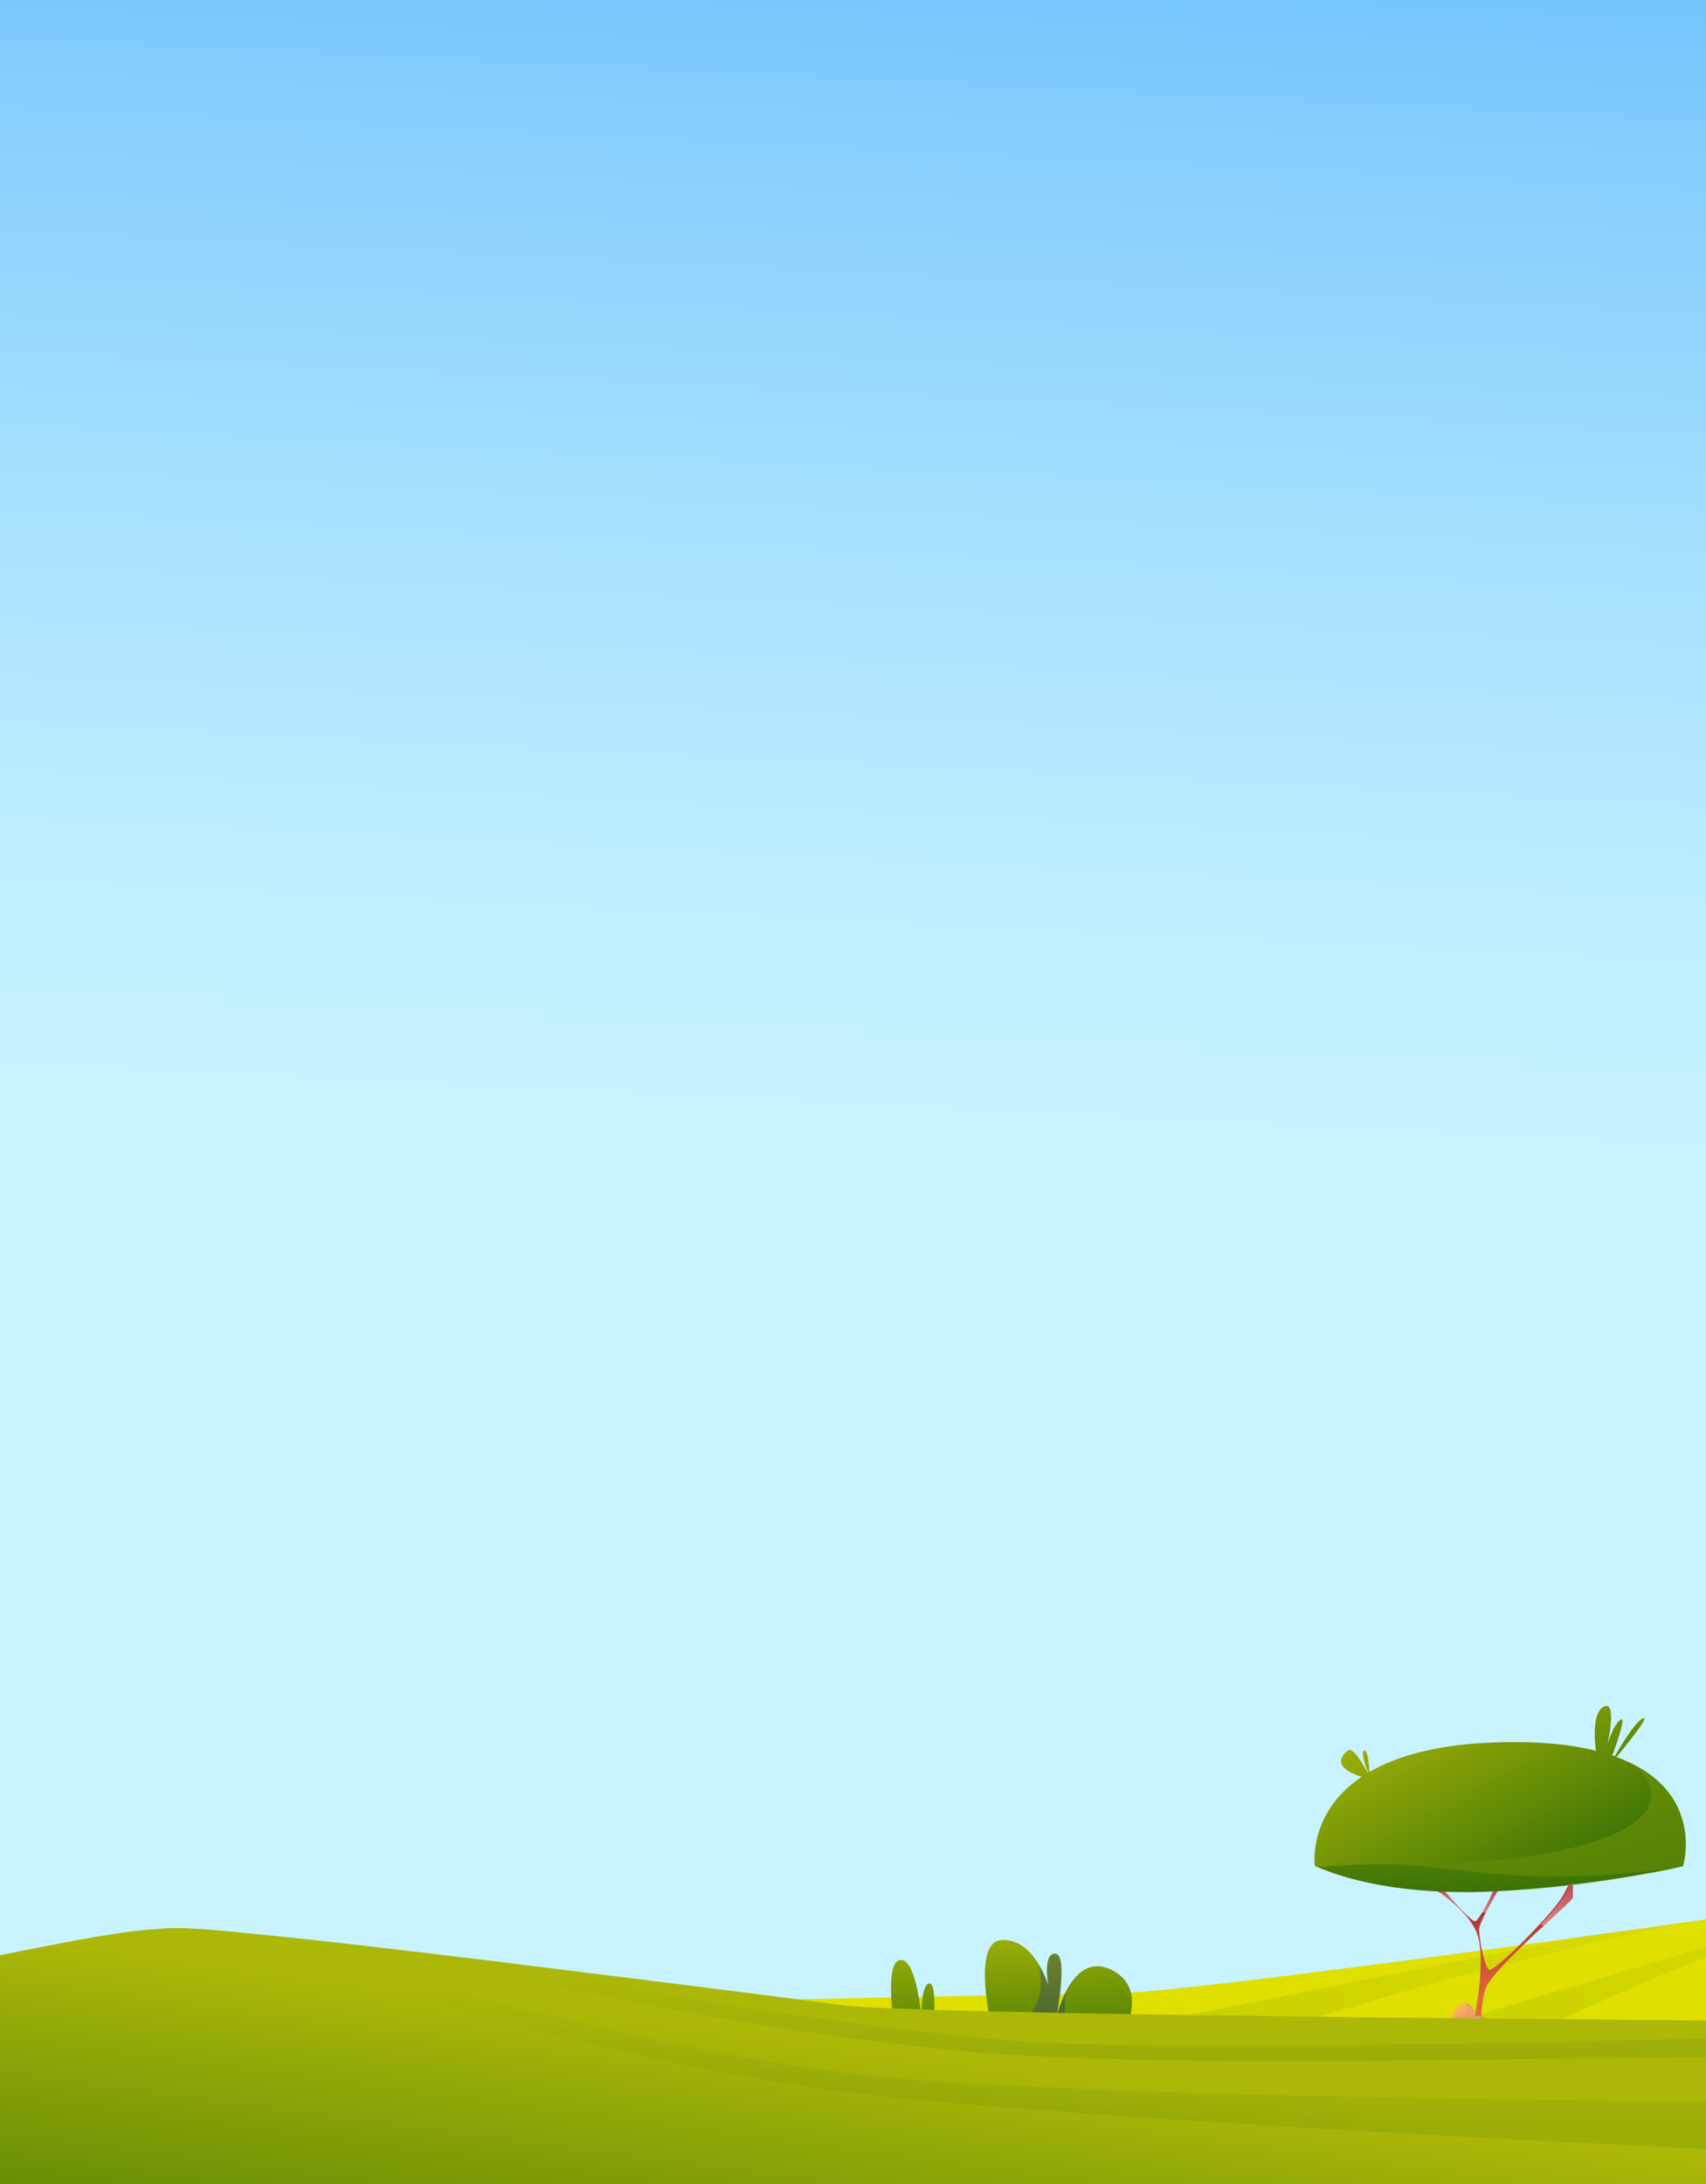 <?xml version="1.0" encoding="utf-8"?>
<!-- Generator: Adobe Illustrator 17.0.0, SVG Export Plug-In . SVG Version: 6.00 Build 0)  -->
<!DOCTYPE svg PUBLIC "-//W3C//DTD SVG 1.1//EN" "http://www.w3.org/Graphics/SVG/1.1/DTD/svg11.dtd">
<svg version="1.1" id="Layer_1" xmlns="http://www.w3.org/2000/svg" xmlns:xlink="http://www.w3.org/1999/xlink" x="0px" y="0px"
	 width="400px" height="512px" viewBox="0 0 400 512" style="enable-background:new 0 0 400 512;" xml:space="preserve">
<style type="text/css">
	.st0{fill:url(#SVGID_1_);}
	.st1{clip-path:url(#SVGID_3_);}
	.st2{fill:#E0E000;}
	.st3{fill:#4DC4AD;}
	.st4{opacity:0.12;fill:url(#SVGID_4_);enable-background:new    ;}
	.st5{opacity:0.12;fill:url(#SVGID_5_);enable-background:new    ;}
	.st6{opacity:0.12;fill:url(#SVGID_6_);enable-background:new    ;}
	.st7{fill:url(#SVGID_7_);}
	.st8{fill:url(#SVGID_8_);}
	.st9{opacity:0.25;fill:#0F0FAC;enable-background:new    ;}
	.st10{opacity:0.42;fill:#5C5700;enable-background:new    ;}
	.st11{opacity:0.38;fill:url(#SVGID_9_);enable-background:new    ;}
	.st12{opacity:0.38;fill:url(#SVGID_10_);enable-background:new    ;}
	.st13{fill:url(#SVGID_11_);}
	.st14{fill:url(#SVGID_12_);}
	.st15{fill:url(#SVGID_13_);}
	.st16{fill:url(#SVGID_14_);}
	.st17{opacity:0.7;fill:url(#SVGID_15_);enable-background:new    ;}
	.st18{opacity:0.7;fill:url(#SVGID_16_);enable-background:new    ;}
	.st19{opacity:0.7;fill:url(#SVGID_17_);enable-background:new    ;}
	.st20{fill:url(#SVGID_18_);}
	.st21{opacity:0.37;fill:url(#SVGID_19_);enable-background:new    ;}
	.st22{fill:url(#SVGID_20_);}
	.st23{opacity:0.7;fill:url(#SVGID_21_);enable-background:new    ;}
	.st24{fill:url(#SVGID_22_);}
	.st25{opacity:0.15;fill:url(#SVGID_23_);enable-background:new    ;}
	.st26{fill:url(#SVGID_24_);}
	.st27{opacity:0.13;fill:#0F0FAC;enable-background:new    ;}
	.st28{opacity:0.39;fill:url(#SVGID_25_);enable-background:new    ;}
	.st29{fill:url(#SVGID_26_);}
	.st30{opacity:0.21;fill:url(#SVGID_27_);enable-background:new    ;}
	.st31{opacity:0.21;fill:url(#SVGID_28_);enable-background:new    ;}
</style>
<linearGradient id="SVGID_1_" gradientUnits="userSpaceOnUse" x1="129.327" y1="638.829" x2="101.062" y2="59.393" gradientTransform="matrix(1 0 0 -1 91.04 472.34)">
	<stop  offset="0" style="stop-color:#2C9DFB"/>
	<stop  offset="0.118" style="stop-color:#4DAFFC"/>
	<stop  offset="0.326" style="stop-color:#82CCFD"/>
	<stop  offset="0.506" style="stop-color:#A8E1FE"/>
	<stop  offset="0.65" style="stop-color:#BFEEFF"/>
	<stop  offset="0.74" style="stop-color:#C8F3FF"/>
</linearGradient>
<rect x="-1" y="-2.8" class="st0" width="401.7" height="513.8"/>
<g>
	<defs>
		<rect id="SVGID_2_" y="325" width="402" height="187"/>
	</defs>
	<clipPath id="SVGID_3_">
		<use xlink:href="#SVGID_2_"  style="overflow:visible;"/>
	</clipPath>
	<g class="st1">
		<path class="st2" d="M458.1,441.8c-1,0.1-2.1,0.3-3.3,0.5c-4.2,0.6-9.3,1.3-14.9,2.1c-11.7,1.7-26.1,3.7-41.5,5.8
			c-8.3,1.2-17,2.4-25.7,3.6c-49.6,6.8-101.8,13.6-112.7,13.6c-21.8,0-132.1,2.7-132.1,2.7l12.3,13.6l156.6,3.3l15.9,0.3l66.7,1.4
			l21,0.4l57.6,1.2V441.8z"/>
		<path class="st3" d="M315.7,477l0.1,0c0,0.7,0,1.1,0,1.1S315.8,477.7,315.7,477z"/>
		
			<linearGradient id="SVGID_4_" gradientUnits="userSpaceOnUse" x1="202.98" y1="7.309" x2="363.772" y2="7.309" gradientTransform="matrix(1 0 0 -1 91.04 472.34)">
			<stop  offset="0" style="stop-color:#004E05"/>
			<stop  offset="0.454" style="stop-color:#4E7E06"/>
			<stop  offset="1" style="stop-color:#ACB807"/>
		</linearGradient>
		<path class="st4" d="M454.8,442.3c-57.2,11.7-114.4,44.3-114.4,44.3l-27.6,0.8l-18.7,0.5l2.8-0.8l143.1-42.6
			C445.6,443.6,450.6,442.9,454.8,442.3z"/>
		
			<linearGradient id="SVGID_5_" gradientUnits="userSpaceOnUse" x1="259.151" y1="-0.143" x2="378.698" y2="-0.143" gradientTransform="matrix(1 0 0 -1 91.04 472.34)">
			<stop  offset="0" style="stop-color:#004E05"/>
			<stop  offset="0.454" style="stop-color:#4E7E06"/>
			<stop  offset="1" style="stop-color:#ACB807"/>
		</linearGradient>
		<path class="st5" d="M469.7,440.1L469.7,440.1c-31.6,18.1-58.3,39.8-69.3,49c-3.4,2.9-5.3,4.6-5.3,4.6l-45,11.1l29.2-16.2
			l87.1-48.1C468.6,440.3,469.7,440.1,469.7,440.1z"/>
		
			<linearGradient id="SVGID_6_" gradientUnits="userSpaceOnUse" x1="145.674" y1="4.711" x2="307.365" y2="4.711" gradientTransform="matrix(1 0 0 -1 91.04 472.34)">
			<stop  offset="0" style="stop-color:#004E05"/>
			<stop  offset="0.454" style="stop-color:#4E7E06"/>
			<stop  offset="1" style="stop-color:#ACB807"/>
		</linearGradient>
		<path class="st6" d="M398.4,450.2C331,463.4,272.3,485,272.3,485l-35.6-4.3l136-27C381.4,452.6,390.1,451.4,398.4,450.2z"/>
		<g>
			
				<linearGradient id="SVGID_7_" gradientUnits="userSpaceOnUse" x1="198.96" y1="-132.308" x2="188.004" y2="-77.241" gradientTransform="matrix(0.99 0.139 0.139 -0.99 44.25 347.198)">
				<stop  offset="0" style="stop-color:#004E05"/>
				<stop  offset="1" style="stop-color:#ACB807"/>
			</linearGradient>
			<path class="st7" d="M233.1,477.3l-23.4-2c0,0-2.5-15.4,1.4-15.8c3.6-0.4,4.8,11.9,4.9,13.2c0-1,0.1-7.6,1.9-7.7
				c1.6-0.2,1.2,7.2,1,9.6l0,0c0,0.5-0.1,0.8-0.1,0.8L233.1,477.3z"/>
			
				<linearGradient id="SVGID_8_" gradientUnits="userSpaceOnUse" x1="225.976" y1="-126.933" x2="215.02" y2="-71.867" gradientTransform="matrix(0.99 0.139 0.139 -0.99 44.25 347.198)">
				<stop  offset="0" style="stop-color:#004E05"/>
				<stop  offset="1" style="stop-color:#ACB807"/>
			</linearGradient>
			<path class="st8" d="M264,475.7c-1,2.4-2.1,4.1-2.1,4.1l-28.9-2.5c0,0-0.2-0.8-0.5-2c-1.2-5.4-3.8-20.2,2.4-20.5
				c4.1-0.2,7,2.9,8.7,5.8l0,0c1.4,2.3,2.1,4.5,2.2,4.8c-0.1-0.5-1.3-7.7,1.7-7.4c3,0.3,0.2,14.8,0.2,14.8s0.7-3,2.2-5.9
				c2-3.9,5.5-7.8,10.9-5C267,465.1,265.7,471.5,264,475.7z"/>
			<path class="st9" d="M218.8,475.3l14.3,2l-14.6-1.3l0.4-1.5C218.8,475,218.8,475.3,218.8,475.3z"/>
			<path class="st9" d="M264,475.7c-1,2.4-2.1,4.1-2.1,4.1l-28.9-2.5c0,0-0.2-0.8-0.5-2c7,0.9,13.3-4.3,11.1-14.6
				c1.4,2.3,2.1,4.5,2.2,4.8c-0.1-0.5-1.3-7.7,1.7-7.4c3,0.3,0.2,14.8,0.2,14.8s0.7-3,2.2-5.9c-0.6,4.3-0.3,9.4,4.2,10.7
				C258.3,478.7,261.6,477.3,264,475.7z"/>
		</g>
		<path class="st10" d="M42.5,484.4l-1.3,3.7l-4.6,0c1.1-0.5,2.1-1.1,2.9-1.7C40.6,485.7,41.6,485,42.5,484.4z"/>
		
			<linearGradient id="SVGID_9_" gradientUnits="userSpaceOnUse" x1="-256.35" y1="-72.573" x2="-256.347" y2="-72.603" gradientTransform="matrix(1 0 0 -1 91.04 472.34)">
			<stop  offset="0" style="stop-color:#004E05"/>
			<stop  offset="0.454" style="stop-color:#4E7E06"/>
			<stop  offset="1" style="stop-color:#ACB807"/>
		</linearGradient>
		<polygon class="st11" points="-165.3,544.9 -165.3,544.9 -165.3,544.9 		"/>
		
			<linearGradient id="SVGID_10_" gradientUnits="userSpaceOnUse" x1="-256.35" y1="-72.631" x2="-256.349" y2="-72.583" gradientTransform="matrix(1 0 0 -1 91.04 472.34)">
			<stop  offset="0" style="stop-color:#004E05"/>
			<stop  offset="0.454" style="stop-color:#4E7E06"/>
			<stop  offset="1" style="stop-color:#ACB807"/>
		</linearGradient>
		<polygon class="st12" points="-165.3,544.9 -165.3,544.9 -165.3,544.9 		"/>
		<g>
			
				<linearGradient id="SVGID_11_" gradientUnits="userSpaceOnUse" x1="313.934" y1="17.043" x2="272.725" y2="96.451" gradientTransform="matrix(1 0 0 -1 91.04 472.34)">
				<stop  offset="0" style="stop-color:#004E05"/>
				<stop  offset="1" style="stop-color:#ACB807"/>
			</linearGradient>
			<path class="st13" d="M374.3,411.1c0,0-1.6-9.2,1.7-11c3.3-1.7,0.9,8.8,0.9,8.8s1.5-5,3.2-5.8c1.6-0.9-3.3,11.8-3.3,11.8
				s6.3-11.7,8.6-12.1c1.5-0.2-7.7,10.7-7.7,10.7L374.3,411.1z"/>
			<g>
				
					<linearGradient id="SVGID_12_" gradientUnits="userSpaceOnUse" x1="262.549" y1="-9.623" x2="221.34" y2="69.785" gradientTransform="matrix(1 0 0 -1 91.04 472.34)">
					<stop  offset="0" style="stop-color:#004E05"/>
					<stop  offset="1" style="stop-color:#ACB807"/>
				</linearGradient>
				<path class="st14" d="M319.9,416.7c0,0-9-2.1-3.9-6.3c1.6-1.3,5.2,6.3,5.2,6.3s-2.6-6.3-1.3-6.3c1.3,0,1.3,8.4,1.3,8.4
					L319.9,416.7z"/>
				
					<linearGradient id="SVGID_13_" gradientUnits="userSpaceOnUse" x1="259.973" y1="31.733" x2="260.348" y2="3.493" gradientTransform="matrix(1 0 0 -1 91.04 472.34)">
					<stop  offset="5.600000e-003" style="stop-color:#9F1D36"/>
					<stop  offset="0.978" style="stop-color:#E06A39"/>
				</linearGradient>
				<path class="st15" d="M368.8,441c0,0,0,0.5,0,1.2v2.6c0,0.4-3.1,3.1-6.8,6.6c-5.7,5.3-13.1,12.3-13.8,15.1
					c-0.3,1.2-0.5,2.5-0.7,3.7c-0.1,1-0.2,2.1-0.3,3c-0.5,0-1,0-1.5,0c0.2-0.9,0.3-1.9,0.5-3c1-6,1.7-14-0.3-17.9
					c-0.8-1.5-1.8-2.9-3-4.1c-1.1-1.2-2.3-2.2-3.5-3.2c-0.7-0.6-1.4-1.1-2.1-1.5c-2.3-1.6-4-2.5-4-2.5h3.4c0,0,1,1.2,2.4,2.8
					c0.4,0.4,0.7,0.8,1.1,1.3c1,1.1,2,2.2,2.9,3.1c1.3,1.3,2.3,2.2,2.7,2.2c0.4,0,1-0.9,1.7-2c0.7-1.1,1.4-2.4,1.9-3.5
					c0.1-0.1,0.1-0.2,0.1-0.3c0.5-1,0.8-1.7,0.8-1.7h1.1c0,0-0.4,0.7-1,1.7c0,0.1-0.1,0.1-0.1,0.2c-0.6,1-1.3,2.4-2,3.7
					c-0.8,1.6-1.5,3.1-1.5,3.8c0,1.9,1.1,8.5,2.3,9.4c0.8,0.6,7.1-5.4,11.9-10.6c2.5-2.6,4.5-5.1,5.3-6.4c0.6-1,0.9-1.7,1.2-2.2
					c0-0.1,0.1-0.1,0.1-0.2c0.5-1.4-0.1-1.4-0.1-1.4L368.8,441L368.8,441z"/>
				
					<linearGradient id="SVGID_14_" gradientUnits="userSpaceOnUse" x1="281.389" y1="0.153" x2="240.18" y2="79.562" gradientTransform="matrix(1 0 0 -1 91.04 472.34)">
					<stop  offset="0" style="stop-color:#004E05"/>
					<stop  offset="1" style="stop-color:#ACB807"/>
				</linearGradient>
				<path class="st16" d="M394.6,437.5c0,0-0.8,0.2-2.2,0.5c0,0,0,0,0,0c-5.7,1.2-21.7,4.2-37.6,5.1c-2.5,0.1-5.1,0.2-7.8,0.1
					c-17.7-0.5-37.1-5.3-38.6-5.7c-0.1,0-0.1,0-0.1,0s-4.3-29.1,46.6-29.1c13.1,0,22,2.1,28,5.2
					C399.4,421.9,394.6,437.5,394.6,437.5z"/>
				
					<linearGradient id="SVGID_15_" gradientUnits="userSpaceOnUse" x1="246.93" y1="30.357" x2="247.883" y2="19.078" gradientTransform="matrix(1 0 0 -1 91.04 472.34)">
					<stop  offset="0" style="stop-color:#CB6566"/>
					<stop  offset="1" style="stop-color:#FFD5DD"/>
				</linearGradient>
				<path class="st17" d="M336.7,441c0,0,3.7,4.4,6.5,7.2c-0.1,0-0.2,0-0.3,0c-4.1-4.3-9.6-7.2-9.6-7.2H336.7z"/>
				
					<linearGradient id="SVGID_16_" gradientUnits="userSpaceOnUse" x1="258.404" y1="28.442" x2="259.051" y2="20.781" gradientTransform="matrix(1 0 0 -1 91.04 472.34)">
					<stop  offset="0" style="stop-color:#CB6566"/>
					<stop  offset="1" style="stop-color:#FFD5DD"/>
				</linearGradient>
				<path class="st18" d="M350.4,442.8h1.1c0,0-1.8,2.9-3.1,5.6c-0.3,0-0.6-0.1-0.9-0.1C348.9,446.1,350.4,442.8,350.4,442.8z"/>
				
					<linearGradient id="SVGID_17_" gradientUnits="userSpaceOnUse" x1="273.717" y1="29.381" x2="274.89" y2="15.499" gradientTransform="matrix(1 0 0 -1 91.04 472.34)">
					<stop  offset="0" style="stop-color:#CB6566"/>
					<stop  offset="1" style="stop-color:#FFD5DD"/>
				</linearGradient>
				<path class="st19" d="M368.8,441c0,0,0,2.8,0,3.8c0,0.4-3.1,3.1-6.8,6.6c-0.3-0.1-0.5-0.2-0.8-0.2c2.5-2.6,4.5-5.1,5.3-6.4
					c2.3-3.8,1.1-3.8,1.1-3.8H368.8z"/>
				
					<linearGradient id="SVGID_18_" gradientUnits="userSpaceOnUse" x1="261.692" y1="23.965" x2="252.799" y2="64.338" gradientTransform="matrix(1 0 0 -1 91.04 472.34)">
					<stop  offset="0" style="stop-color:#004E05"/>
					<stop  offset="1" style="stop-color:#ACB807"/>
				</linearGradient>
				<path class="st20" d="M392.4,437.9c-0.1,0-0.2,0-0.3,0.1c-5.9,1.2-21.7,3.9-37.3,5.1c-2.4,0.2-4.6,0.3-6.8,0.4
					c-24.5,0.7-36.5-4.8-39.1-5.8c0,0,0,0,0,0c-0.1-0.1-0.3-0.1-0.4-0.1c0,0,0,0,0,0c0.6,0,1.3,0,2.1,0c7.4-0.6,13.2-0.6,18.4-0.4
					c13.6,0.7,22.7,3.4,43.6,2.6C379.9,439.4,386.5,438.8,392.4,437.9z"/>
				
					<linearGradient id="SVGID_19_" gradientUnits="userSpaceOnUse" x1="226.55" y1="86.769" x2="282.217" y2="12.355" gradientTransform="matrix(1 0 0 -1 91.04 472.34)">
					<stop  offset="0" style="stop-color:#004E05"/>
					<stop  offset="0.454" style="stop-color:#4E7E06"/>
					<stop  offset="1" style="stop-color:#ACB807"/>
				</linearGradient>
				<path class="st21" d="M394.6,437.5c0,0-0.8,0.2-2.2,0.5c0,0,0,0,0,0c-0.1,0-0.2,0-0.3,0.1c-5.9,1.2-21.6,4.2-37.3,5.1
					c0,0,0,0,0,0c0,0-0.1,0-0.1,0c0,0,0,0,0,0c-0.7,0-3.2,0.2-6.7,0.3c-24.5,0.7-36.5-4.8-39.1-5.8c0,0,0.1,0,0.1,0
					c8.6-0.5,17.2-0.5,20-0.5c0.6,0,0.9,0,0.9,0c50.4-0.8,65.3-12.8,53.4-23.3c-0.1-0.1-0.2-0.2-0.3-0.3
					C399.4,421.9,394.6,437.5,394.6,437.5z"/>
			</g>
			
				<linearGradient id="SVGID_20_" gradientUnits="userSpaceOnUse" x1="253.623" y1="-6.578" x2="249.83" y2="0.364" gradientTransform="matrix(1 0 0 -1 91.04 472.34)">
				<stop  offset="0" style="stop-color:#AE5E59"/>
				<stop  offset="0.995" style="stop-color:#FDB063"/>
			</linearGradient>
			<path class="st22" d="M349.2,474.2h-14.7l5.7-1.1c0,0,1.1-3.4,3.4-3.4c0,0,0,0,0,0c2.3,0,2.3,3.4,2.3,3.4s0-0.9,1.6-0.3
				c0.2,0.1,0.4,0.2,0.7,0.3C350.4,474.2,349.2,474.2,349.2,474.2z"/>
			
				<linearGradient id="SVGID_21_" gradientUnits="userSpaceOnUse" x1="253.719" y1="-6.262" x2="255.605" y2="12.756" gradientTransform="matrix(1 0 0 -1 91.04 472.34)">
				<stop  offset="0" style="stop-color:#F9CA7B"/>
				<stop  offset="1" style="stop-color:#CA5F4B"/>
			</linearGradient>
			<path class="st23" d="M347.4,472.7l-0.5,1.4h-2.3c-0.1-1.2-0.4-3.2-1.1-4.5c0,0,0,0,0,0c2.3,0,2.3,3.4,2.3,3.4
				S345.8,472.1,347.4,472.7z"/>
		</g>
		
			<linearGradient id="SVGID_22_" gradientUnits="userSpaceOnUse" x1="-256.35" y1="-72.56" x2="-256.349" y2="-72.616" gradientTransform="matrix(1 0 0 -1 91.04 472.34)">
			<stop  offset="0" style="stop-color:#004E05"/>
			<stop  offset="0.454" style="stop-color:#4E7E06"/>
			<stop  offset="1" style="stop-color:#ACB807"/>
		</linearGradient>
		<polygon class="st24" points="-165.3,544.9 -165.3,544.9 -165.3,544.9 		"/>
		
			<linearGradient id="SVGID_23_" gradientUnits="userSpaceOnUse" x1="18.207" y1="-80.956" x2="18.078" y2="-80.73" gradientTransform="matrix(1 0 0 -1 91.04 472.34)">
			<stop  offset="0" style="stop-color:#FFAD3F"/>
			<stop  offset="0.11" style="stop-color:#FD9659"/>
			<stop  offset="0.286" style="stop-color:#FB777D"/>
			<stop  offset="0.465" style="stop-color:#F95F99"/>
			<stop  offset="0.643" style="stop-color:#F74EAD"/>
			<stop  offset="0.821" style="stop-color:#F643B9"/>
			<stop  offset="1" style="stop-color:#F640BD"/>
		</linearGradient>
		<path class="st25" d="M109.2,553c0,0.1-0.1,0.2-0.1,0.3C109.1,553.2,109.2,553.1,109.2,553z"/>
		<g>
			
				<linearGradient id="SVGID_24_" gradientUnits="userSpaceOnUse" x1="-132.327" y1="-112.983" x2="-114.696" y2="-48.024" gradientTransform="matrix(0.988 0.152 0.152 -0.988 65.162 387.273)">
				<stop  offset="0" style="stop-color:#004E05"/>
				<stop  offset="1" style="stop-color:#ACB807"/>
			</linearGradient>
			<path class="st26" d="M-26.7,468.8l-12.8-2.7l-14.6-3l-15.1-3.1l-34.1-7.1l-4.3-0.9l-0.2,0l-10.3-2.1c-3.3-1-2.7-4.2-0.9-6.7
				c1.5-2.2,4-3.9,5.7-3.4c3.2,0.9,4.2,4.6,4.5,5.5c-0.2-1.3-1.1-7.7,0.5-8.4c1-0.4,1.7,0.9,2.3,2.5c0.3,1,0.6,2,0.7,2.8
				c-0.5-3.7-0.9-12.7,7-13.7c0.3,0,0.5-0.1,0.8-0.1c0,0,0,0,0,0c0.9,0,1.7,0.1,2.5,0.3c0,0,0.1,0,0.1,0c0,0,0,0,0,0
				c6.2,1.9,6.5,11.9,6.4,16.4c-0.1,1.4-0.2,2.2-0.2,2.2s2.3-7.7,4.4-6.2c0.7,0.5-0.3,5.6-0.7,7.2c-0.1,0.3-0.1,0.5-0.1,0.5
				s0.5-1.8,1.6-1.4c0.9,0.4-0.3,3.8-0.6,4.8c0.4-0.9,1.6-3.5,3.5-5.7c0,0,0,0,0,0c2.1-2.4,4.9-4.4,8.3-3.3
				c5.9,1.9,2.6,9.5,1.1,12.3c-0.3,0.7-0.6,1.1-0.6,1.1s3.3-1.1,4-0.3c0.7,0.8-0.6,2.8-0.6,2.8l0,0l13.8,2.7l0.6,0.1
				c0,0,1.4-14.7,5.3-14.8c0.1,0,0.1,0,0.2,0c0.1,0,0.2,0,0.2,0l0.1,0c3.9,1-0.1,10.2-0.9,11.9c0.2-0.3,0.5-0.9,0.9-1.5c0,0,0,0,0,0
				c0.7-1.1,1.6-2.1,2.3-1.6c0.5,0.4,0.3,1.5,0,2.6c1.3-2.3,3.8-4.8,8-4.4c0.7,0.1,1.4,0.2,2.2,0.4c8.3,2.5,7.6,10.5,7.3,12.5
				c0.2-0.9,0.8-2.9,2.5-2.4C-23.6,465.6-26.7,468.8-26.7,468.8z"/>
			<path class="st9" d="M-94.9,428.8C-94.9,428.8-94.9,428.8-94.9,428.8C-94.9,428.8-94.9,428.8-94.9,428.8
				C-94.9,428.8-94.9,428.8-94.9,428.8z"/>
			<path class="st27" d="M-107.7,452l-10.3-2.1c-3.3-1-2.7-4.2-0.9-6.7C-118,448.5-107.7,452-107.7,452z"/>
			<path class="st27" d="M-68.4,459.3L-68.4,459.3l-0.7,0.7l-34.1-7.1c-0.3-0.9-2.4-7.6-2.8-13.6c0.3,1,0.6,2,0.7,2.8
				c-0.5-3.7-0.9-12.7,7-13.7c0.3,0,0.5-0.1,0.8-0.1c-2,0.3-4.4,2.2-4.6,9.2c-0.3,12.1,11.2,17,11.2,17s1.2-5.4,2.4-9.5
				c-0.1,1.4-0.2,2.2-0.2,2.2s2.3-7.7,4.4-6.2c0,0-5.6,7.1-3.4,10.1c0.9,1.2,1.9-0.5,2.8-2.9c-0.1,0.3-0.1,0.5-0.1,0.5
				s0.5-1.8,1.6-1.4c0.9,0.4-0.3,3.8-0.6,4.8c0.4-0.9,1.6-3.5,3.5-5.7c-0.2,0.5-3.6,7.2-1.2,9.5c1.9,1.8,6.8,1.8,10.7-0.5
				c-0.3,0.7-0.6,1.1-0.6,1.1s3.3-1.1,4-0.3C-67,457.4-68.4,459.3-68.4,459.3z"/>
			<path class="st27" d="M-39.5,466.2l-14.6-3l-0.5-1.1l0.6,0.1c0,0,1.4-14.7,5.3-14.8c-2.1,0.3-4.6,10.8-2.4,13
				c0.6,0.6,1.2,0.1,2-1c0.3-0.4,0.7-1,1-1.6c0,0,0,0,0,0c0.7-1.1,1.6-2.1,2.3-1.6c0.5,0.4,0.3,1.5,0,2.6c1.3-2.3,3.8-4.8,8-4.4
				c-8.2,0.1-6.2,9.1-2.6,11.3C-40.1,465.9-39.8,466-39.5,466.2z"/>
			
				<linearGradient id="SVGID_25_" gradientUnits="userSpaceOnUse" x1="-112.374" y1="-90.283" x2="-113.514" y2="-93.277" gradientTransform="matrix(0.988 0.152 0.152 -0.988 65.162 387.273)">
				<stop  offset="0" style="stop-color:#004E05"/>
				<stop  offset="0.454" style="stop-color:#4E7E06"/>
				<stop  offset="1" style="stop-color:#ACB807"/>
			</linearGradient>
			<path class="st28" d="M-54.5,462c0,0-1.7,0-4.4,0l-7.8-1.6L-54.5,462z"/>
		</g>
		<g>
			
				<linearGradient id="SVGID_26_" gradientUnits="userSpaceOnUse" x1="-6.826454e-002" y1="-141.964" x2="19.351" y2="4.457" gradientTransform="matrix(1 0 0 -1 91.04 472.34)">
				<stop  offset="0" style="stop-color:#004E05"/>
				<stop  offset="1" style="stop-color:#ACB807"/>
			</linearGradient>
			<path class="st29" d="M197.7,470.1c-0.5-0.1-37.7-4.9-76-9.6c-9.5-1.2-19.1-2.3-28.2-3.4c-9.2-1.1-18-2.1-25.6-2.9
				c-6.2-0.6-11.6-1.2-16-1.6c-4.8-0.4-8.4-0.6-10.4-0.6c-0.9,0-1.8,0-2.8,0.1c-1.6,0.1-3.3,0.2-5.1,0.4c0,0,0,0,0,0
				c-1.4,0.1-2.8,0.3-4.3,0.5c-16.7,2.3-38.7,7.9-67.7,12.2c-0.2,0-0.4,0.1-0.7,0.1c-22.4-3.5-56.8-11.7-76.7-15.3
				c-5-0.9-9-1.5-11.7-1.7c0,0-0.1,0-0.1,0c-3.1-0.2-9.4,0.2-17.8,1c-2,0.2-4,0.4-6.2,0.6c-6.4,0.6-13.6,1.4-21.1,2.3
				c-2.7,0.3-5.4,0.6-8.2,1c-22.4,2.7-46.9,6-63.9,8.3v51.3h705.6v-38.7C370.3,473.5,216.3,472.3,197.7,470.1z"/>
			
				<linearGradient id="SVGID_27_" gradientUnits="userSpaceOnUse" x1="188.879" y1="-29.633" x2="189.246" y2="7.788" gradientTransform="matrix(1 0 0 -1 91.04 472.34)">
				<stop  offset="0" style="stop-color:#004E05"/>
				<stop  offset="1" style="stop-color:#ACB807"/>
			</linearGradient>
			<path class="st30" d="M465.5,475.9l-3.6,9.9c0,0-13-3.6-47-3.6c-55.1,0-147,3-191.7-1.6c-59.1-6.1-111-18.8-128-23.3
				c9.1,1.1,18.7,2.2,28.2,3.4c25.6,5.7,65.1,13.2,110.6,17.4C278.6,482.4,465.5,475.9,465.5,475.9z"/>
			
				<linearGradient id="SVGID_28_" gradientUnits="userSpaceOnUse" x1="165.975" y1="-68.038" x2="166.707" y2="6.683" gradientTransform="matrix(1 0 0 -1 91.04 472.34)">
				<stop  offset="0" style="stop-color:#004E05"/>
				<stop  offset="1" style="stop-color:#ACB807"/>
			</linearGradient>
			<path class="st31" d="M462.2,493.1c-61.9-0.2-220.5-1.2-264.4-7.2c-57.9-7.9-106.3-23.5-128.3-31.4c-6.2-0.6-11.6-1.2-16-1.6
				l-0.3,0.3c0,0,65.1,25.3,137.5,36.2c47.9,7.2,212.5,14.7,271.7,17.2V493.1z"/>
		</g>
	</g>
</g>
</svg>
